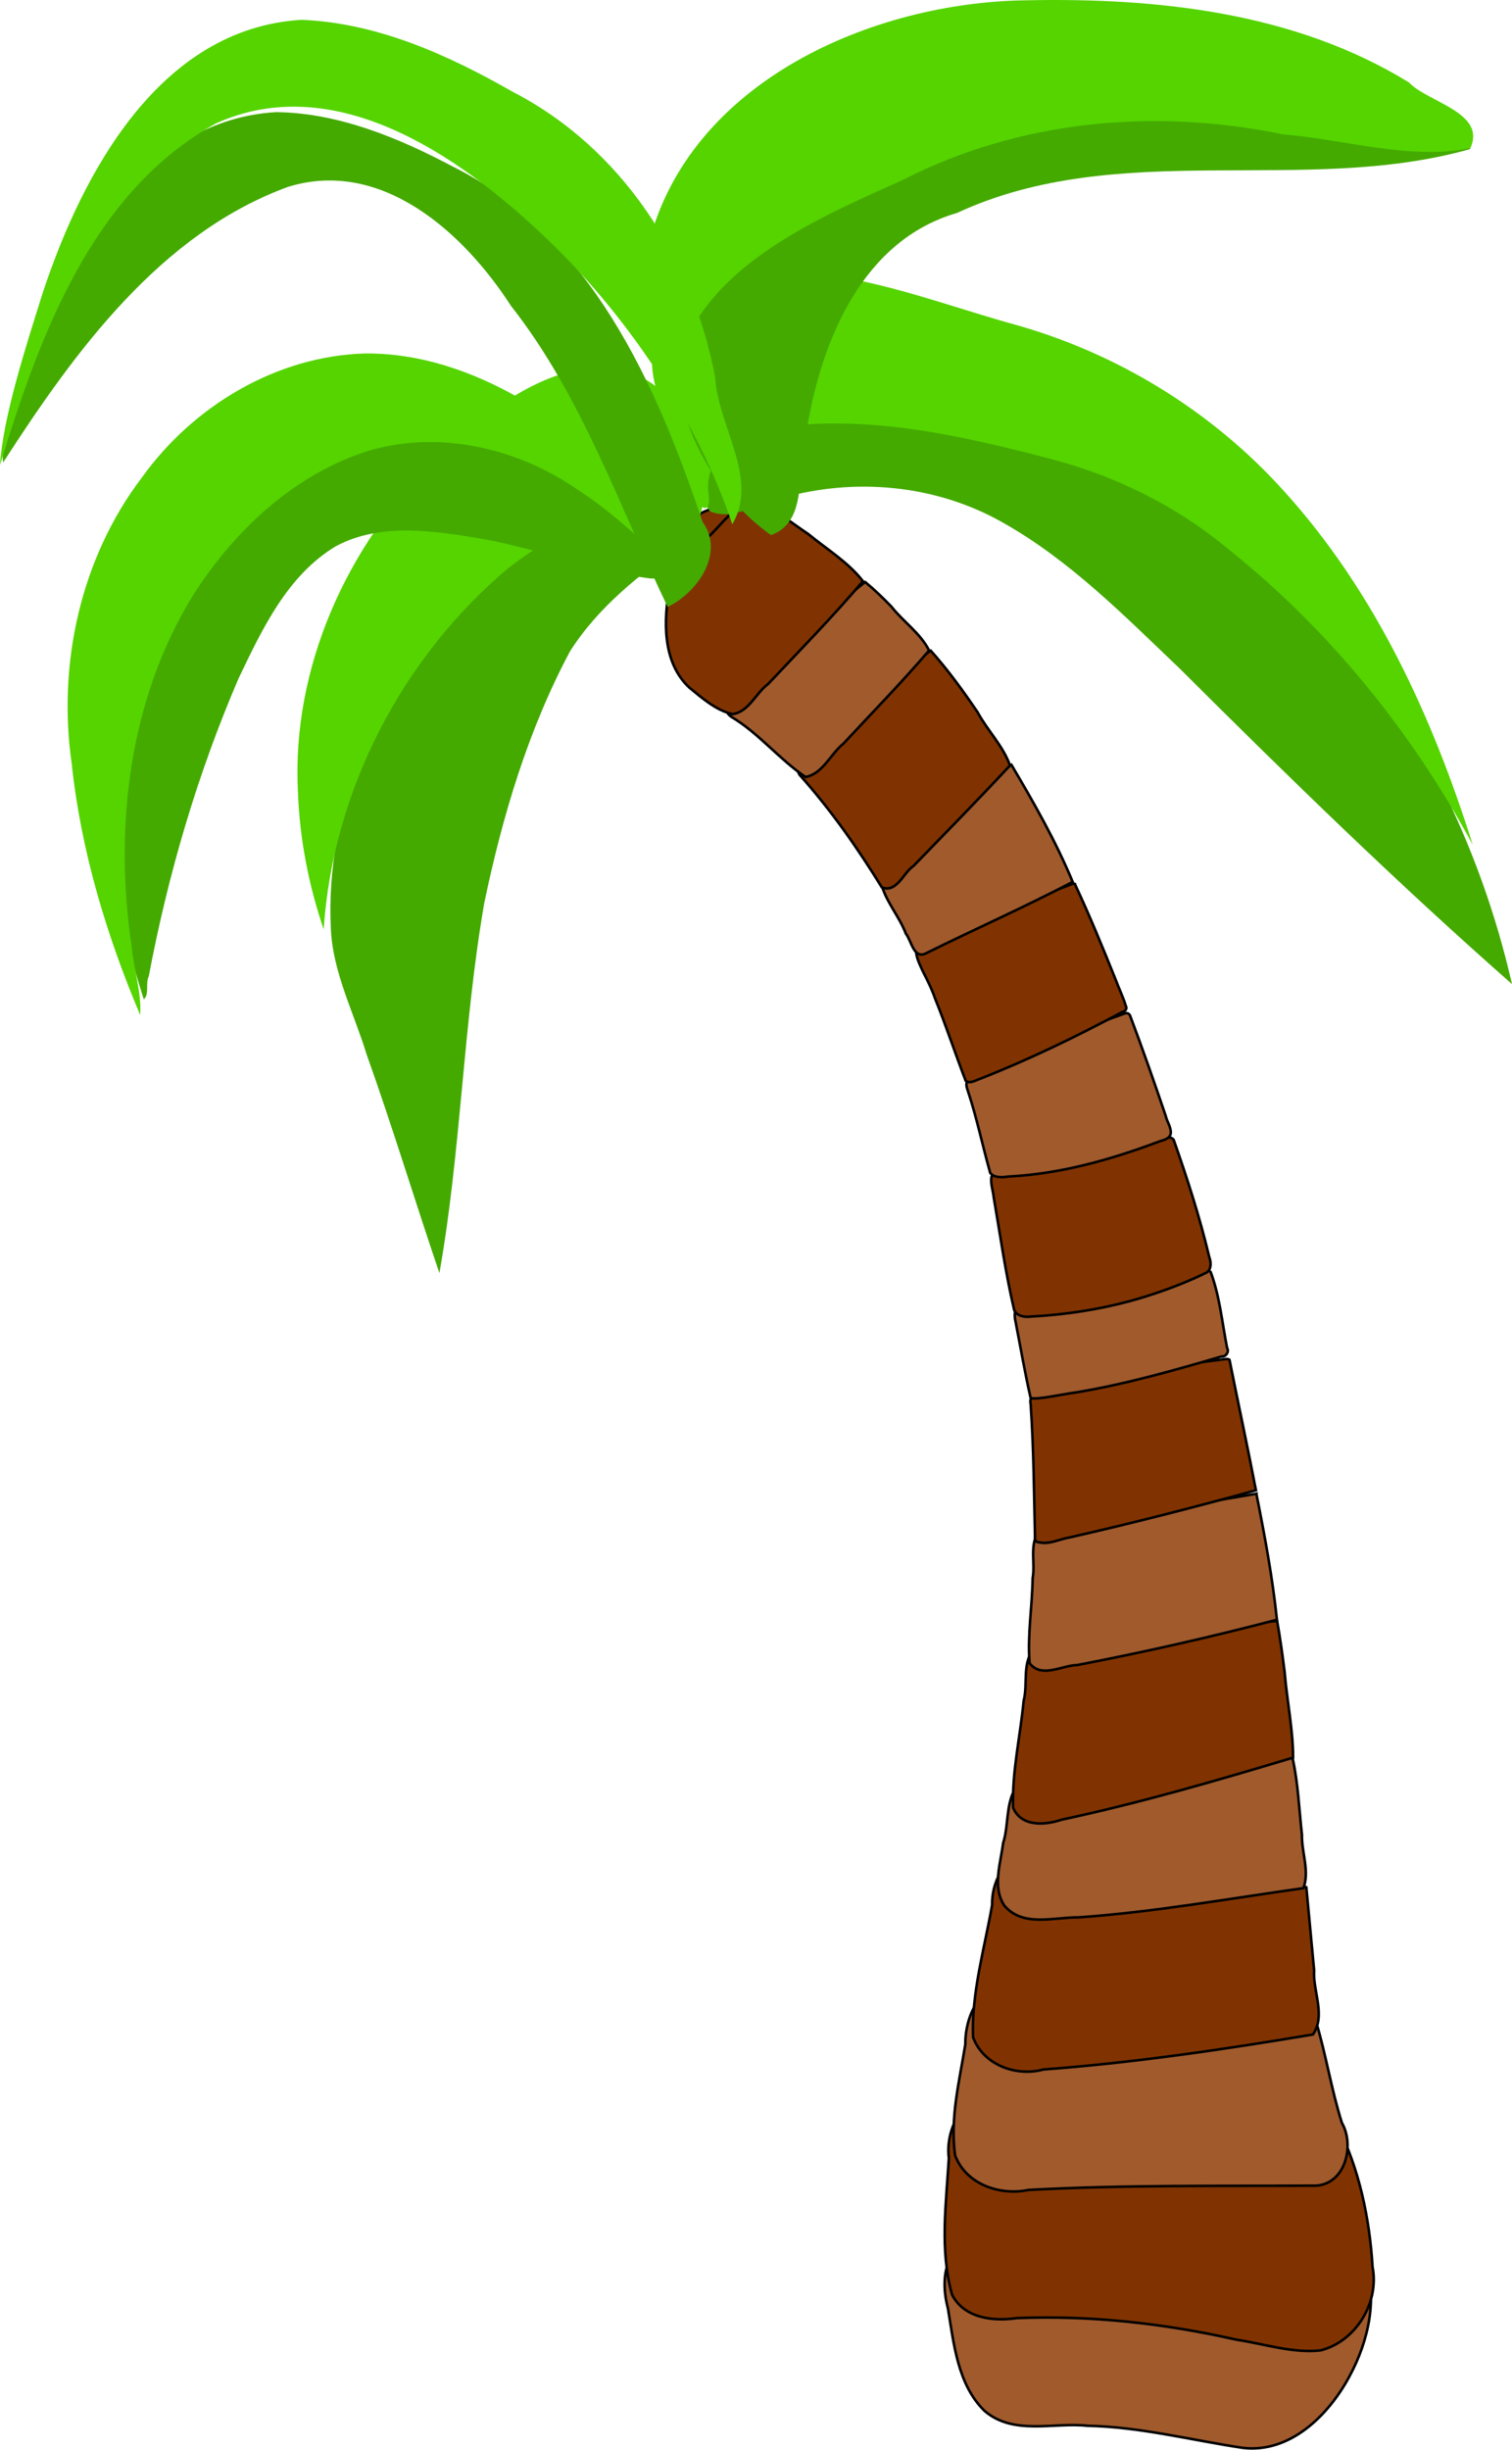 <?xml version="1.0" encoding="UTF-8" standalone="no"?>
<!-- Created with Inkscape (http://www.inkscape.org/) -->

<svg
   xmlns:dc="http://purl.org/dc/elements/1.1/"
   xmlns:cc="http://creativecommons.org/ns#"
   xmlns:rdf="http://www.w3.org/1999/02/22-rdf-syntax-ns#"
   xmlns:svg="http://www.w3.org/2000/svg"
   xmlns="http://www.w3.org/2000/svg"
   xmlns:sodipodi="http://sodipodi.sourceforge.net/DTD/sodipodi-0.dtd"
   xmlns:inkscape="http://www.inkscape.org/namespaces/inkscape"
   width="156.771mm"
   height="253.939mm"
   viewBox="0 0 156.771 253.939"
   version="1.1"
   id="svg8"
   inkscape:version="0.92.4 (5da689c313, 2019-01-14)"
   sodipodi:docname="palm.svg">
  <defs
     id="defs2">
    <inkscape:perspective
       sodipodi:type="inkscape:persp3d"
       inkscape:vp_x="0 : 148.49999 : 1"
       inkscape:vp_y="0 : 999.99996 : 0"
       inkscape:vp_z="210.00001 : 148.49999 : 1"
       inkscape:persp3d-origin="105 : 98.999996 : 1"
       id="perspective3759" />
  </defs>
  <sodipodi:namedview
     id="base"
     pagecolor="#ffffff"
     bordercolor="#666666"
     borderopacity="1.0"
     inkscape:pageopacity="0.0"
     inkscape:pageshadow="2"
     inkscape:zoom="0.7"
     inkscape:cx="182.09269"
     inkscape:cy="642.10171"
     inkscape:document-units="mm"
     inkscape:current-layer="layer1"
     showgrid="false"
     inkscape:window-width="1920"
     inkscape:window-height="1017"
     inkscape:window-x="1912"
     inkscape:window-y="46"
     inkscape:window-maximized="1"
     fit-margin-top="0"
     fit-margin-left="0"
     fit-margin-right="0"
     fit-margin-bottom="0" />
  <g
     inkscape:label="Capa 1"
     inkscape:groupmode="layer"
     id="layer1"
     transform="translate(-3.908,-17.238)">
    <path
       style="fill:#a05a2c;stroke:#000000;stroke-width:0.265px;stroke-linecap:butt;stroke-linejoin:miter;stroke-opacity:1"
       d="m 138.388,247.412 c -8.934,1.344 -17.979,1.88 -27.008,1.473 -2.464,0.133 -5.229,-0.519 -7.473,0.731 -2.251,1.526 -2.362,4.506 -1.717,6.891 0.617,3.674 0.994,7.902 3.805,10.652 3.018,2.57 7.11,1.153 10.673,1.537 5.451,0.11 10.75,1.492 16.11,2.292 4.917,0.576 8.881,-3.402 11.026,-7.377 2.019,-3.694 3.062,-8.355 1.493,-12.381 -1.329,-2.448 -4.161,-3.899 -6.91,-3.818 z"
       id="path4873"
       inkscape:connector-curvature="0" />
    <path
       style="fill:#803300;stroke:#000000;stroke-width:0.265px;stroke-linecap:butt;stroke-linejoin:miter;stroke-opacity:1"
       d="m 107.269,233.776 c -3.324,0.468 -5.387,4.001 -4.98,7.177 -0.279,4.7 -0.956,9.546 0.324,14.136 1.253,2.474 4.289,2.809 6.735,2.442 7.644,-0.299 15.283,0.552 22.735,2.238 2.879,0.432 5.803,1.419 8.718,1.118 3.692,-0.91 6.137,-4.973 5.419,-8.652 -0.304,-5.047 -1.378,-10.15 -3.627,-14.637 -2.524,-2.325 -6.17,-1.132 -9.223,-1.562 -8.741,-0.491 -17.339,-2.34 -26.101,-2.261 z"
       id="path4871"
       inkscape:connector-curvature="0" />
    <path
       style="fill:#a05a2c;stroke:#000000;stroke-width:0.265px;stroke-linecap:butt;stroke-linejoin:miter;stroke-opacity:1"
       d="m 108.531,222.489 c -3.058,0.599 -4.573,3.814 -4.534,6.675 -0.614,3.811 -1.598,7.646 -1.061,11.5 1.119,3.006 4.667,4.216 7.62,3.584 9.943,-0.535 19.909,-0.39 29.856,-0.444 3.027,-0.235 3.96,-4.201 2.627,-6.516 -1.098,-3.468 -1.668,-7.176 -2.708,-10.586 -1.897,-1.12 -4.265,-0.705 -6.347,-1.247 -8.454,-1.226 -16.886,-3.136 -25.453,-2.965 z"
       id="path4869"
       inkscape:connector-curvature="0" />
    <path
       style="fill:#803300;stroke:#000000;stroke-width:0.265px;stroke-linecap:butt;stroke-linejoin:miter;stroke-opacity:1"
       d="m 110.345,209.46 c -2.456,0.404 -3.625,3.023 -3.571,5.272 -0.805,4.534 -2.148,9.126 -1.974,13.681 1.044,2.875 4.478,4.125 7.29,3.351 9.356,-0.7 18.714,-2.074 27.95,-3.63 1.358,-1.982 -0.025,-4.478 0.124,-6.643 -0.27,-2.872 -0.54,-5.744 -0.809,-8.616 -3.54,-1.193 -7.321,-1.044 -10.965,-1.831 -5.977,-0.838 -12.008,-1.631 -18.044,-1.584 z"
       id="path4867"
       inkscape:connector-curvature="0" />
    <path
       style="fill:#a05a2c;stroke:#000000;stroke-width:0.265px;stroke-linecap:butt;stroke-linejoin:miter;stroke-opacity:1"
       d="m 137.502,199.468 c -9.112,0.559 -18.304,0.503 -27.27,2.141 -2.264,1.413 -1.585,4.489 -2.318,6.697 -0.255,2.089 -1.135,4.551 0.118,6.454 1.928,2.299 5.18,1.199 7.731,1.233 7.802,-0.546 15.575,-1.943 23.289,-3.027 0.659,-1.748 -0.192,-3.709 -0.153,-5.531 -0.295,-2.631 -0.397,-5.405 -0.972,-7.94 -0.137,-0.04 -0.283,-0.034 -0.424,-0.027 z"
       id="path4865"
       inkscape:connector-curvature="0" />
    <path
       style="fill:#803300;stroke:#000000;stroke-width:0.265px;stroke-linecap:butt;stroke-linejoin:miter;stroke-opacity:1"
       d="m 133.231,185.522 c -7.329,0.65 -14.722,1.137 -21.931,2.501 -1.515,1.36 -0.774,3.726 -1.254,5.511 -0.345,3.693 -1.229,7.41 -1.091,11.102 0.859,2.004 3.311,1.809 5.025,1.233 8.07,-1.719 16.127,-4.07 24.002,-6.435 -0.008,-2.943 -0.642,-5.94 -0.881,-8.885 -0.218,-1.765 -0.463,-3.528 -0.775,-5.279 -1.032,0.084 -2.064,0.168 -3.096,0.252 z"
       id="path4863"
       inkscape:connector-curvature="0" />
    <path
       style="fill:#a05a2c;stroke:#000000;stroke-width:0.265px;stroke-linecap:butt;stroke-linejoin:miter;stroke-opacity:1"
       d="m 134.173,172.078 c -7.577,1.305 -15.215,2.536 -22.726,4.172 -0.753,1.339 -0.196,3.088 -0.469,4.586 -0.041,2.933 -0.559,5.944 -0.314,8.818 1.23,1.592 3.362,0.211 4.945,0.182 6.918,-1.326 13.934,-2.919 20.696,-4.695 -0.451,-4.353 -1.276,-8.777 -2.132,-13.062 z"
       id="path4861"
       inkscape:connector-curvature="0" />
    <path
       style="fill:#803300;stroke:#000000;stroke-width:0.265px;stroke-linecap:butt;stroke-linejoin:miter;stroke-opacity:1"
       d="m 130.961,158.123 c -4.785,0.614 -9.596,1.169 -14.281,2.359 -1.965,0.487 -3.921,1.051 -5.831,1.71 -0.222,0.234 -0.037,0.591 -0.062,0.876 0.307,4.487 0.327,8.985 0.435,13.479 -0.061,0.259 0.09,0.588 0.389,0.563 1.093,0.269 2.128,-0.328 3.186,-0.497 6.484,-1.471 12.925,-3.125 19.333,-4.892 -0.867,-4.515 -1.841,-9.01 -2.742,-13.518 -0.116,-0.105 -0.283,-0.096 -0.428,-0.08 z"
       id="path4859"
       inkscape:connector-curvature="0" />
    <path
       style="fill:#a05a2c;stroke:#000000;stroke-width:0.265px;stroke-linecap:butt;stroke-linejoin:miter;stroke-opacity:1"
       d="m 128.279,148.812 c -3.145,0.136 -6.305,0.246 -9.411,0.789 -1.91,0.323 -3.783,0.84 -5.599,1.515 -1.302,0.453 -2.588,0.954 -3.81,1.595 -0.487,0.432 -0.338,1.15 -0.221,1.708 0.506,2.582 0.945,5.178 1.532,7.744 0.499,0.103 1.021,-0.018 1.524,-0.064 1.141,-0.173 2.272,-0.401 3.415,-0.559 5.035,-0.856 9.956,-2.252 14.85,-3.688 0.445,0.069 0.823,-0.498 0.58,-0.881 -0.519,-2.632 -0.759,-5.345 -1.701,-7.873 -0.317,-0.277 -0.757,-0.308 -1.158,-0.285 z"
       id="path4857"
       inkscape:connector-curvature="0" />
    <path
       style="fill:#803300;stroke:#000000;stroke-width:0.265px;stroke-linecap:butt;stroke-linejoin:miter;stroke-opacity:1"
       d="m 125.088,135.156 c -4.734,0.195 -9.481,0.779 -14.032,2.124 -1.225,0.355 -2.426,0.787 -3.625,1.216 -0.43,0.163 -0.774,0.566 -0.753,1.045 -0.006,0.606 0.198,1.19 0.26,1.79 0.672,3.905 1.221,7.835 2.123,11.696 0.276,0.659 1.096,0.769 1.724,0.688 4.367,-0.236 8.719,-0.985 12.865,-2.392 1.84,-0.616 3.655,-1.327 5.393,-2.188 0.487,-0.36 0.443,-1.056 0.253,-1.565 -0.98,-4.134 -2.293,-8.181 -3.7,-12.185 -0.114,-0.156 -0.313,-0.252 -0.508,-0.229 z"
       id="path4855"
       inkscape:connector-curvature="0" />
    <path
       style="fill:#a05a2c;stroke:#000000;stroke-width:0.265px;stroke-linecap:butt;stroke-linejoin:miter;stroke-opacity:1"
       d="m 120.617,122.262 c -5.563,1.989 -11.102,4.121 -16.291,6.967 -0.377,0.259 -0.168,0.77 -0.055,1.116 0.923,2.786 1.511,5.667 2.309,8.489 0.488,0.556 1.298,0.444 1.953,0.362 5.371,-0.278 10.601,-1.757 15.609,-3.648 0.451,-0.139 1.09,-0.278 1.155,-0.841 0.044,-0.639 -0.385,-1.175 -0.518,-1.78 -1.181,-3.489 -2.402,-6.967 -3.701,-10.413 -0.081,-0.175 -0.267,-0.291 -0.461,-0.252 z"
       id="path4853"
       inkscape:connector-curvature="0" />
    <path
       style="fill:#803300;stroke:#000000;stroke-width:0.265px;stroke-linecap:butt;stroke-linejoin:miter;stroke-opacity:1"
       d="m 115.123,108.852 c -4.294,1.634 -8.592,3.267 -12.79,5.139 -1.16,0.509 -2.307,1.046 -3.451,1.591 -0.029,0.822 0.363,1.585 0.697,2.314 0.469,0.928 0.944,1.856 1.28,2.843 1.142,2.819 2.088,5.711 3.183,8.547 0.47,0.331 1,-0.068 1.463,-0.209 5.08,-1.996 9.997,-4.382 14.807,-6.957 0.281,-0.044 0.489,-0.339 0.325,-0.601 -0.28,-0.955 -0.733,-1.847 -1.073,-2.781 -1.337,-3.321 -2.697,-6.636 -4.219,-9.878 -0.07,-0.036 -0.149,-0.016 -0.223,-0.008 z"
       id="path4851"
       inkscape:connector-curvature="0" />
    <path
       style="fill:#a05a2c;stroke:#000000;stroke-width:0.265px;stroke-linecap:butt;stroke-linejoin:miter;stroke-opacity:1"
       d="m 108.645,96.604 c -3.294,2.616 -6.363,5.526 -9.548,8.278 -1.228,1.281 -2.941,2.303 -3.86,3.769 0.415,1.939 1.892,3.512 2.595,5.372 0.589,0.736 0.813,2.721 2.128,2.016 5.025,-2.489 10.275,-4.814 15.17,-7.383 -1.738,-4.191 -4.033,-8.212 -6.351,-12.135 z"
       id="path4849"
       inkscape:connector-curvature="0" />
    <path
       style="fill:#803300;stroke:#000000;stroke-width:0.265px;stroke-linecap:butt;stroke-linejoin:miter;stroke-opacity:1"
       d="m 100.153,84.865 c -3.916,3.03 -7.751,6.451 -11.554,9.725 -0.694,0.881 -2.625,1.61 -1.785,2.968 3.209,3.583 6.006,7.574 8.531,11.672 1.569,0.592 2.237,-1.554 3.276,-2.224 3.348,-3.458 6.742,-6.903 10.008,-10.42 -0.72,-2.038 -2.347,-3.632 -3.356,-5.511 -1.499,-2.218 -3.08,-4.388 -4.862,-6.389 l -0.217,0.151 z"
       id="path4847"
       inkscape:connector-curvature="0" />
    <path
       style="fill:#a05a2c;stroke:#000000;stroke-width:0.265px;stroke-linecap:butt;stroke-linejoin:miter;stroke-opacity:1"
       d="m 93.305,77.809 c -4.528,3.687 -8.968,7.501 -13.255,11.444 -0.888,0.486 -1.258,1.625 -0.338,2.279 2.867,1.694 5.004,4.434 7.72,6.25 1.799,-0.337 2.588,-2.39 3.923,-3.456 2.97,-3.199 6.085,-6.38 8.885,-9.662 -0.896,-1.788 -2.682,-2.977 -3.905,-4.54 -0.866,-0.892 -1.757,-1.761 -2.717,-2.552 L 93.407,77.732 Z"
       id="path4845"
       inkscape:connector-curvature="0" />
    <path
       style="fill:#803300;stroke:#000000;stroke-width:0.265px;stroke-linecap:butt;stroke-linejoin:miter;stroke-opacity:1"
       d="m 80.761,69.393 c -2.425,0.271 -5.623,0.809 -6.235,3.672 -0.225,1.08 -0.799,2.344 -0.674,3.384 0.967,0.251 1.336,-1.264 2.109,-1.649 1.674,-1.749 3.747,-3.455 5.131,-5.303 -0.087,-0.08 -0.211,-0.133 -0.33,-0.104 z"
       id="path4843"
       inkscape:connector-curvature="0" />
    <path
       style="fill:#803300;stroke:#000000;stroke-width:0.265px;stroke-linecap:butt;stroke-linejoin:miter;stroke-opacity:1"
       d="m 82.072,69.249 c -2.454,0.419 -3.675,3.05 -5.588,4.376 -1.286,1.303 -3.117,2.386 -3.146,4.389 -0.625,3.505 -0.795,7.819 2.024,10.486 1.318,1.078 2.794,2.388 4.505,2.765 1.706,-0.251 2.389,-2.169 3.667,-3.109 3.309,-3.512 6.768,-7.036 9.846,-10.674 -1.511,-1.951 -3.746,-3.315 -5.66,-4.879 -1.774,-1.183 -3.604,-2.722 -5.648,-3.354 z"
       id="path3713"
       inkscape:connector-curvature="0" />
    <path
       style="fill:#44aa00;stroke:none;stroke-width:0.262px;stroke-linecap:butt;stroke-linejoin:miter;stroke-opacity:1"
       d="m 86.56,60.378 c -3.742,0.156 -8.312,1.587 -9.444,5.599 -0.315,1.355 -0.5,3.162 0.408,4.262 2.504,1.067 4.892,-0.963 7.331,-1.34 7.619,-2.195 16.082,-1.44 23.01,2.499 6.983,3.921 12.659,9.715 18.411,15.193 11.199,11.169 22.526,22.208 34.403,32.659 -3.324,-14.568 -10.22,-28.376 -20.131,-39.58 -6.146,-6.847 -13.953,-12.535 -23.03,-14.572 -10.256,-2.019 -20.456,-4.842 -30.959,-4.72 z"
       id="path4694"
       inkscape:connector-curvature="0" />
    <path
       style="fill:#55d400;stroke:none;stroke-width:0.262px;stroke-linecap:butt;stroke-linejoin:miter;stroke-opacity:1"
       d="m 83.959,45.432 c -4.336,0.041 -9.347,1.542 -11.573,5.562 -1.546,2.968 -0.884,6.521 0.747,9.297 1.368,3.058 1.73,6.584 3.477,9.436 1.042,0.731 0.824,-1.104 0.728,-1.587 -0.31,-3.582 3.302,-6.495 6.691,-6.536 9.806,-1.482 19.685,0.81 29.132,3.286 6.57,1.761 12.769,4.841 18.01,9.194 10.483,8.352 19.085,18.945 25.439,30.728 C 152.428,91.551 146.521,78.638 137.122,68.242 129.558,59.797 119.528,53.688 108.609,50.741 100.532,48.462 92.491,45.19 83.959,45.432 Z"
       id="path3765"
       inkscape:connector-curvature="0" />
    <path
       style="fill:#44aa00;stroke:none;stroke-width:0.21px;stroke-linecap:butt;stroke-linejoin:miter;stroke-opacity:1"
       d="m 67.954,70.801 c -6.59,0.526 -12.052,4.924 -16.559,9.4 -8.451,8.867 -13.804,21.061 -13.182,33.332 0.204,4.521 2.395,8.706 3.706,13.002 2.681,7.502 4.983,15.132 7.549,22.673 2.248,-12.695 2.443,-25.653 4.652,-38.362 1.873,-8.998 4.546,-17.94 8.879,-26.074 2.928,-4.618 7.31,-8.07 11.726,-11.14 0.041,-1.226 -1.611,-1.673 -2.526,-2.099 -1.358,-0.413 -2.787,-0.783 -4.244,-0.732 z"
       id="path4712"
       inkscape:connector-curvature="0" />
    <path
       style="fill:#55d400;stroke:none;stroke-width:0.21px;stroke-linecap:butt;stroke-linejoin:miter;stroke-opacity:1"
       d="m 65.859,55.243 c -6.752,0.619 -12.189,5.242 -16.925,9.696 -9.117,8.898 -14.779,21.595 -14.14,34.32 0.178,4.891 1.096,9.683 2.674,14.318 0.963,-14.377 8.131,-28.21 19.153,-37.456 3.721,-2.853 8.298,-5.738 13.201,-4.887 1.831,0.212 3.454,1.19 5.047,1.961 1.407,-0.217 1.447,-2.106 1.807,-3.171 1.208,-6.16 -2.6,-13.469 -9.055,-14.647 -0.581,-0.102 -1.172,-0.148 -1.762,-0.134 z"
       id="path3765-4"
       inkscape:connector-curvature="0" />
    <path
       style="fill:#44aa00;stroke:none;stroke-width:0.265px;stroke-linecap:butt;stroke-linejoin:miter;stroke-opacity:1"
       d="m 125.357,22.641 c -17.583,-0.076 -38.873,3.07 -48.525,19.842 -6.27,10.011 -2.16,23.654 7.014,30.227 4.235,-1.521 2.397,-7.573 3.746,-11.127 1.534,-9.155 5.787,-19.442 15.535,-22.268 16.838,-7.808 35.925,-1.745 53.188,-6.617 1.659,-4.103 -5.118,-4.229 -7.371,-5.93 -7.49,-2.906 -15.56,-4.263 -23.586,-4.126 z"
       id="path4657"
       inkscape:connector-curvature="0" />
    <path
       style="fill:#55d400;stroke:none;stroke-width:0.265px;stroke-linecap:butt;stroke-linejoin:miter;stroke-opacity:1"
       d="m 110.373,17.268 c -16.023,0.177 -34.973,8.438 -39.209,25.264 -1.169,5.36 -0.187,11.57 2.357,16.086 0.761,-12.599 13.992,-18.25 23.905,-22.685 12.167,-6.25 26.222,-7.517 39.524,-4.766 6.34,0.52 13.266,2.711 19.407,1.418 1.715,-3.689 -4.481,-4.769 -6.361,-6.801 -11.82,-7.266 -26.034,-8.789 -39.623,-8.516 z"
       id="path3782"
       inkscape:connector-curvature="0" />
    <path
       style="fill:#44aa00;stroke:none;stroke-width:0.258px;stroke-linecap:butt;stroke-linejoin:miter;stroke-opacity:1"
       d="m 44.492,61.822 c -10.749,0.6 -20.406,7.629 -25.25,17.103 -4.082,7.594 -5.063,16.445 -4.037,24.889 0.613,5.756 1.861,11.576 3.613,17.018 0.604,-0.553 0.149,-1.653 0.514,-2.389 1.994,-10.573 5.05,-20.982 9.308,-30.869 2.441,-5.104 5.06,-10.704 10.103,-13.721 4.703,-2.509 10.294,-1.568 15.308,-0.734 5.816,1.064 11.385,3.3 17.239,4.081 0.919,0.068 2.768,-0.256 2.41,-1.493 C 72.389,74.077 70.512,72.949 68.955,71.547 62.019,66.043 53.606,61.563 44.492,61.822 Z"
       id="path4675"
       inkscape:connector-curvature="0" />
    <path
       style="fill:#55d400;stroke:none;stroke-width:0.258px;stroke-linecap:butt;stroke-linejoin:miter;stroke-opacity:1"
       d="m 41.78,53.877 c -9.202,0.258 -17.838,5.438 -23.158,12.856 -6.369,8.377 -8.773,19.392 -7.273,29.714 0.953,8.987 3.623,17.819 7.095,26.007 0.146,-2.343 -0.652,-4.692 -0.877,-7.038 C 15.704,103.011 17.276,89.648 23.985,78.85 28.257,72.155 34.528,66.319 42.225,63.935 c 7.32,-2.114 15.347,-0.24 21.534,4.033 3.635,2.326 6.732,5.411 9.981,8.176 1.616,-0.181 1.259,-2.442 0.533,-3.411 -2.657,-3.325 -5.87,-6.248 -9.062,-9.027 -6.575,-5.418 -14.696,-9.887 -23.431,-9.829 z"
       id="path3782-8"
       inkscape:connector-curvature="0" />
    <path
       style="fill:#44aa00;stroke:none;stroke-width:0.291px;stroke-linecap:butt;stroke-linejoin:miter;stroke-opacity:1"
       d="M 32.557,28.861 C 18.988,29.643 11.477,43.037 7.421,54.288 6.432,57.569 3.882,62.433 4.229,65.186 11.608,53.747 20.525,41.442 33.783,36.605 c 9.704,-2.994 18.228,4.782 23.1,12.332 7.323,9.302 11.27,20.831 16.246,31.207 2.997,-1.394 6,-5.522 3.619,-8.812 C 71.929,56.984 65.163,41.659 50.859,34.504 45.234,31.526 39.008,28.941 32.557,28.861 Z"
       id="path3832"
       inkscape:connector-curvature="0" />
    <path
       style="fill:#55d400;stroke:none;stroke-width:0.291px;stroke-linecap:butt;stroke-linejoin:miter;stroke-opacity:1"
       d="M 35.162,19.293 C 20.47,20.178 12.477,35.128 8.368,47.505 6.587,53.148 4.211,60.509 3.908,65.443 7.984,52.127 13.436,37.113 26.32,30.021 c 12.237,-5.51 25.004,3.236 33.652,11.373 8.831,8.213 16.279,19.427 19.861,30.193 C 82.632,66.844 78.333,61.36 78.064,56.378 75.722,43.989 68.4,32.587 57.039,26.74 50.341,22.907 42.982,19.603 35.162,19.293 Z"
       id="path3782-81"
       inkscape:connector-curvature="0" />
  </g>
</svg>

